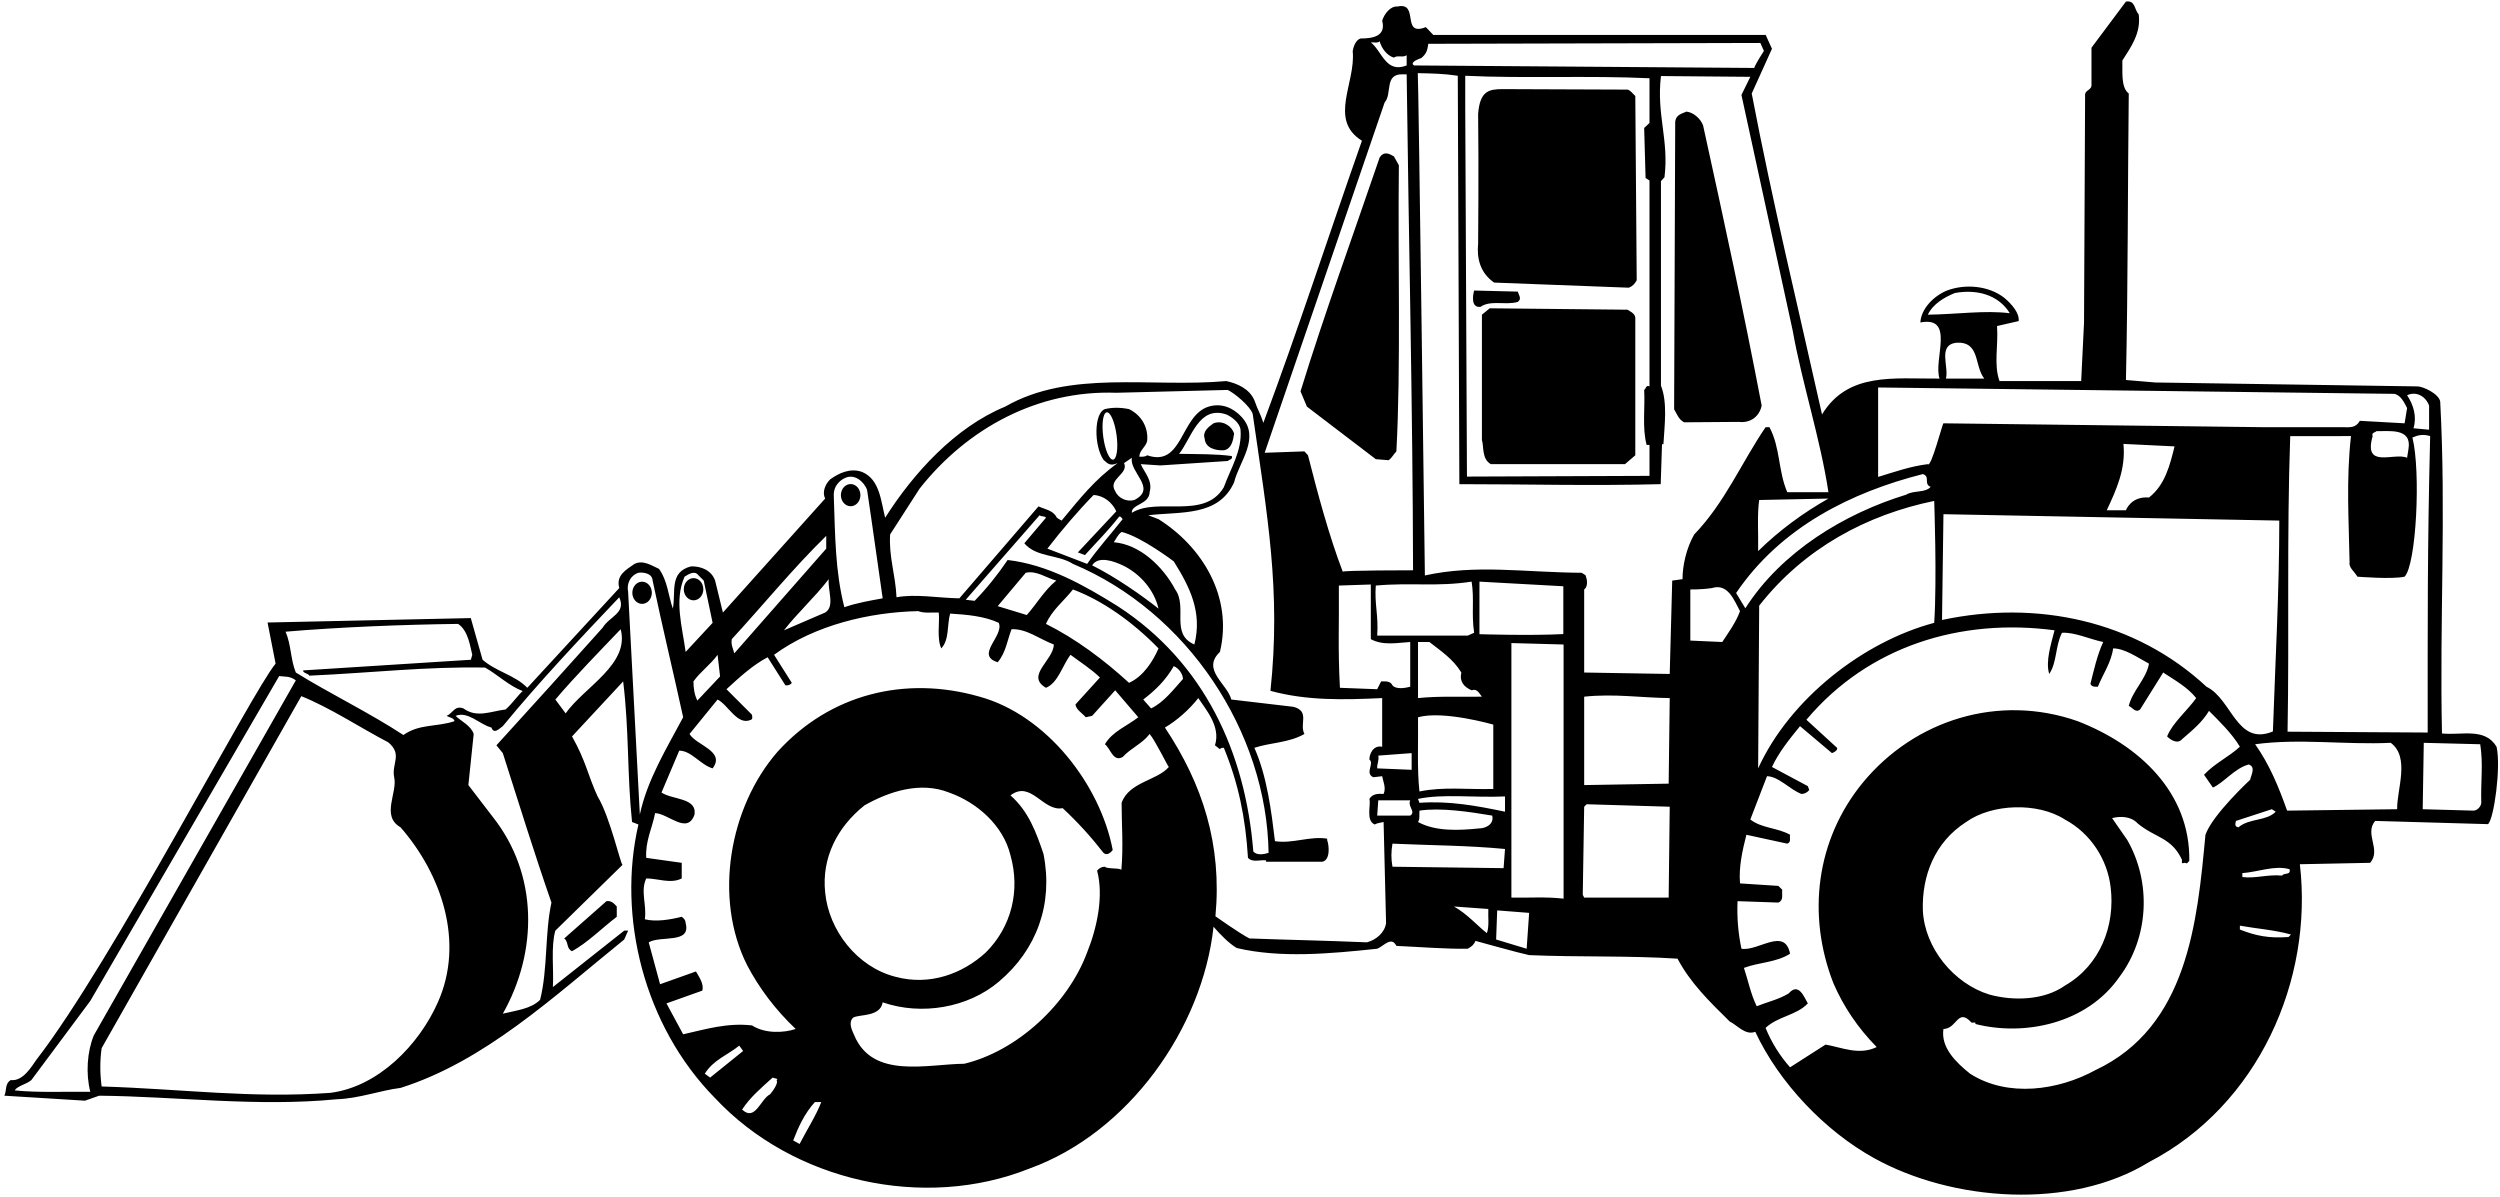 <?xml version="1.0" encoding="UTF-8"?>
<svg xmlns="http://www.w3.org/2000/svg" xmlns:xlink="http://www.w3.org/1999/xlink" width="541pt" height="259pt" viewBox="0 0 541 259" version="1.1">
<g id="surface1">
<path style=" stroke:none;fill-rule:nonzero;fill:rgb(0%,0%,0%);fill-opacity:1;" d="M 540.254 161.594 C 537.719 157.367 532.672 159.18 528.445 158.719 C 527.906 133.98 529.367 111.32 528.062 86.891 C 527.754 85.199 524.352 83.617 523.121 83.617 L 466.426 82.77 L 460.051 82.234 C 460.512 61.645 460.434 39.52 460.664 20.234 C 458.895 18.93 459.355 15.242 459.281 13.09 C 461.199 10.094 463.352 7.098 462.812 3.105 C 461.816 2.027 462.121 0.031 460.051 0.34 L 452.598 10.324 L 452.598 18.316 C 452.672 19.621 451.059 19.391 451.215 20.773 L 450.984 69.785 L 450.367 82.465 L 432.699 82.465 C 431.395 78.93 432.469 74.781 432.16 70.555 L 436.848 69.48 C 437.004 67.715 435.387 65.867 433.773 64.484 C 430.473 61.875 425.402 61.336 421.328 62.871 C 418.488 64.023 415.723 66.789 415.566 69.785 C 423.172 68.328 418.332 77.855 419.715 81.926 C 409.805 82.004 399.895 80.465 394.285 89.684 C 389.062 66.254 383.609 43.973 379.074 20.234 L 383.453 10.555 L 382.098 7.566 L 310.164 7.559 L 308.551 5.871 C 303.098 8.02 307.246 0.34 302.406 1.414 C 300.945 1.262 299.562 2.949 299.102 4.488 C 300.023 7.945 296.875 8.328 294.414 8.328 C 293.418 8.637 292.879 10.02 292.727 11.094 C 293.418 17.93 287.426 25.922 294.723 30.453 C 287.426 51.195 281.07 70.91 273.391 91.5 C 272.543 88.965 272.367 89.223 271.445 86.613 C 270.371 84.152 267.836 83 265.375 82.465 C 248.938 83.922 231.574 79.93 217.516 87.996 C 206.684 92.449 197.617 102.438 191.547 112.039 C 190.625 108.43 190.395 103.742 186.555 102.129 C 184.02 101.211 181.562 102.359 179.641 103.742 C 178.562 104.82 177.871 106.508 178.562 107.891 L 156.438 132.555 L 154.75 125.641 C 153.98 123.41 151.676 122.488 149.523 122.566 C 144.762 123.797 146.297 128.098 145.605 131.707 C 144.609 128.863 144.453 125.641 142.609 123.102 C 140.996 122.41 139.23 121.105 137.309 122.027 C 135.543 123.258 133.238 124.484 134.008 127.254 L 114.109 148.84 C 111.422 146.074 107.426 145.383 104.43 142.77 L 101.879 133.754 L 57.898 134.711 L 59.641 143.613 C 54.57 149.609 24.148 208.379 7.859 229.352 C 6.785 230.887 4.941 234.039 2.328 233.73 C 1.023 234.5 1.484 235.957 0.945 237.109 L 18.387 238.188 L 21.461 237.109 C 38.281 237.266 55.645 239.57 72.855 237.879 C 77.695 237.727 82.305 235.957 86.684 235.422 C 104.891 229.66 119.719 215.754 135.082 203.309 L 135.926 201.387 L 135.082 201.387 L 119.641 213.602 C 119.871 209.84 119.18 204.77 120.18 201.387 L 134.723 187.145 C 134.336 187.223 132.008 176.727 129.32 172.348 C 127.168 167.66 126.871 164.867 123.789 159.363 L 134.852 147.457 C 136.156 158.059 135.695 167.586 136.773 177.879 L 138.156 178.418 C 133.547 198.316 139.309 221.977 154.75 237.648 C 171.648 255.703 199.996 262 222.816 252.859 C 244.25 245.102 260.23 222.516 262.609 200.543 C 263.992 202.156 265.938 204.152 267.629 205.152 C 277.078 207.379 287.887 206.383 298.027 205.305 C 299.332 204.844 301.098 202.465 302.176 204.691 C 307.32 204.922 312.93 205.383 317.617 205.305 C 318.461 204.844 318.922 204.461 319.309 203.613 C 319.309 203.613 328.984 206.305 330.906 206.688 C 341.508 207.148 352.496 206.766 363.02 207.457 C 365.785 212.68 369.781 216.598 374.312 221.055 C 375.926 221.824 377.691 224.129 379.844 223.281 C 384.992 234.344 394.98 244.793 405.578 250.633 C 422.48 260.004 448.062 261.926 465.043 251.477 C 488.703 239.184 500.613 212.145 497.691 187.02 L 512.902 186.715 C 515.363 183.871 511.598 180.492 513.98 177.648 L 538.398 178.344 C 539.703 177.27 541.254 165.895 540.254 161.594 Z M 20.305 224.051 C 18.848 227.586 18.539 232.348 19.539 236.266 C 14.773 236.188 8.09 236.496 3.176 235.957 C 3.789 234.961 5.711 234.652 6.785 233.73 L 19.539 216.598 L 60.41 146.305 C 61.406 146.457 62.715 146.227 64.02 147.227 Z M 94.75 216.906 C 90.676 226.125 81.844 235.191 71.473 236.496 C 54.262 237.727 39.59 235.652 21.996 235.113 C 21.613 232.27 21.613 229.504 21.996 226.816 L 65.203 150.648 C 71.5 153.184 77.727 157.344 84.023 160.648 C 87.176 163.258 84.684 165.281 85.301 168.199 C 86.066 171.578 82.379 176.574 86.684 179.031 C 95.52 189.172 100.59 203.844 94.75 216.906 Z M 87.297 159.059 C 79.922 154.219 71.316 150.07 64.02 145.535 C 62.867 142.77 63.02 139.469 61.793 136.699 C 73.469 135.703 87.219 135.164 99.129 135.012 C 101.355 136.473 101.738 139.93 102.199 141.695 L 101.895 142.77 L 65.625 145.074 C 65.395 145.613 66.855 145.785 66.93 146.215 C 80.527 145.602 92.059 144.23 104.969 144.461 C 107.809 146.074 110.117 148.398 113.113 149.551 C 112.191 150.316 110.961 152.145 109.422 153.527 C 106.195 153.91 103.199 155.445 100.281 153.297 C 98.359 152.605 98.051 154.293 96.668 154.91 C 97.207 155.293 98.207 155.293 98.359 156.062 C 94.441 157.367 90.754 156.598 87.297 159.059 Z M 107.426 161.285 L 108.809 162.977 C 112.266 173.809 115.723 184.945 119.332 195.316 C 117.871 202.078 118.566 209.684 116.875 216.367 C 114.879 218.363 111.574 218.672 108.809 219.363 C 116.414 205.918 116.492 189.25 106.656 176.805 L 101.355 169.891 L 102.508 158.828 C 101.895 156.984 99.742 156.062 98.59 154.91 C 101.277 153.832 103.738 156.754 106.352 157.445 C 106.887 158.98 108.039 157.676 108.809 157.137 C 116.645 147.609 125.172 138.547 134.008 129.25 C 135.543 132.707 131.934 133.32 130.395 135.855 C 122.637 144.535 115.262 152.68 107.426 161.285 Z M 122.406 154.371 L 120.18 151.375 C 124.633 146.152 129.551 141.156 134.312 136.164 C 136.312 143.77 126.477 148.609 122.406 154.371 Z M 525.352 158.52 L 495.027 158.336 C 495.41 137.672 494.836 115.891 495.605 94.379 L 508.754 94.371 C 507.68 103.898 508.297 112.73 508.449 121.719 C 508.219 122.797 509.602 123.797 510.137 124.793 C 510.137 124.793 517.742 125.406 520.355 124.793 C 522.891 122.18 523.891 102.055 522.047 94.68 C 523.273 94.141 524.352 93.91 525.887 94.371 C 525.273 118.953 525.352 134.703 525.352 158.52 Z M 514.285 93.297 C 516.977 93.371 521.969 92.527 521.199 97.137 L 520.895 99.059 C 518.074 97.836 511.367 101.594 513.441 94.371 C 513.133 93.602 513.98 93.602 514.285 93.297 Z M 525.656 87.766 L 525.656 92.988 L 522.277 92.68 C 523.047 90.145 522.277 87.609 520.895 85.535 C 522.812 84.613 524.891 85.691 525.656 87.766 Z M 417.18 68.098 C 418.332 65.715 420.789 64.332 423.02 63.41 C 427.551 62.566 432.391 63.641 434.926 67.789 C 429.625 67.098 423.402 68.02 417.18 68.098 Z M 423.328 74.164 C 428.551 73.859 427.168 79.082 429.395 81.926 L 421.098 81.926 C 421.789 79.312 419.254 74.703 423.328 74.164 Z M 406.426 83.848 L 518.129 85.23 C 519.59 85.535 520.277 87.148 520.895 88.301 L 520.355 91.605 L 510.676 91.066 C 509.754 92.68 508.449 92.449 507.066 92.449 L 490.242 92.449 L 420.562 91.605 C 420.406 91.453 417.871 101.363 417.18 100.441 C 413.414 100.902 409.961 102.129 406.426 103.207 Z M 459.512 96.062 L 470.574 96.598 C 469.574 100.594 468.574 104.895 465.043 107.66 C 461.129 107.344 460.051 110.426 460.051 110.426 L 455.898 110.426 C 457.977 105.973 460.051 101.516 459.512 96.062 Z M 493.238 112.656 C 493.238 127.941 492.391 142.691 491.855 158.289 C 484.02 161.516 483.02 151.297 477.488 148.609 C 462.047 134.242 440.688 129.785 420.254 134.164 L 420.562 111.273 Z M 418.562 134.781 C 403.277 138.852 387.371 151.145 380.461 166.277 L 380.688 131.062 C 390.523 118.539 404.043 111.395 418.562 108.398 C 418.562 108.398 419.18 125.484 418.562 134.781 Z M 416.105 102.59 C 417.797 103.129 416.184 104.742 417.797 105.355 C 416.566 106.738 414.109 106.047 412.496 107.047 C 399.203 111.117 385.527 119.34 377.691 131.633 L 375.695 128.328 C 385.375 114.039 400.664 106.508 416.105 102.59 Z M 380.688 108.199 L 395.672 107.891 C 390.215 110.965 384.992 114.805 380.461 119.262 C 380.535 115.574 380.227 111.348 380.688 108.199 Z M 307.574 12.562 C 308.73 11.562 308.859 10.941 309.09 9.48 L 380.941 9.297 L 381.711 11.023 C 381.711 11.023 379.992 13.625 379.613 14.703 L 306.016 14.164 C 305.172 13.703 306.137 13.043 307.574 12.562 Z M 356.105 38.52 L 356.949 39.059 L 356.949 83.617 C 356.184 83.23 356.184 84.152 355.797 84.383 C 356.027 87.996 355.336 92.68 356.336 96.289 L 356.949 96.289 L 356.949 102.977 L 317.449 103.133 L 317.078 23.539 L 317.078 16.395 C 329.523 17.008 344.121 16.316 356.949 16.934 L 356.949 26.613 L 355.797 27.688 Z M 319 136.934 L 317.617 137.547 L 298.027 137.547 C 298.336 133.09 297.41 130.785 297.719 126.715 C 305.477 126.023 310.855 127.02 318.461 125.867 C 319.074 129.785 318.387 132.781 319 136.934 Z M 306.859 155.215 C 312.316 153.68 323.148 156.801 323.148 156.801 L 323.148 170.734 C 317.465 170.887 312.469 170.195 307.168 171.273 C 306.629 166.434 306.938 160.516 306.859 155.215 Z M 307.168 175.422 C 311.777 174.73 317.848 175.652 322.918 176.496 C 323.379 178.492 321.305 179.262 320.152 179.262 C 315.695 179.723 310.625 179.953 306.859 177.879 C 307.32 177.188 307.094 176.266 307.168 175.422 Z M 307.168 173.73 L 306.859 172.887 C 312.16 171.734 319 172.656 325.684 172.348 L 325.684 175.652 C 319.461 174.344 313.469 173.27 307.168 173.73 Z M 320.152 137.238 L 320.152 125.867 L 338.305 126.867 L 338.305 137.211 C 331.34 137.594 320.152 137.238 320.152 137.238 Z M 320.688 150.762 C 315.695 150.836 311.316 150.605 306.859 151.066 C 306.859 146.996 306.859 141.695 306.859 138.93 L 309.32 138.93 C 311.777 140.852 314.469 142.617 316.234 145.535 C 315.773 147.531 316.848 148.688 318.461 149.379 C 319.691 148.914 320.152 150.145 320.688 150.762 Z M 298.258 163.512 L 305.477 162.977 L 305.477 166.586 L 298.027 166.277 C 297.949 165.281 298.488 164.59 298.258 163.512 Z M 289.73 126.715 L 296.645 126.484 L 296.645 138.312 C 299.332 139.773 302.48 139.082 305.172 138.93 L 305.172 148.609 C 304.094 148.914 302.02 149.223 301.328 148.301 C 300.867 147.305 299.715 147.457 298.871 147.457 L 298.027 149.148 L 289.961 148.84 C 289.5 140.312 289.805 135.164 289.73 126.715 Z M 298.562 8.941 C 298.949 10.402 300.102 12.016 301.637 12.477 C 302.406 11.863 303.633 12.555 304.402 11.938 L 304.402 14.164 C 299.871 15.934 299.102 11.094 296.645 9.172 C 297.258 9.098 298.102 9.402 298.562 8.941 Z M 299.641 22.156 C 301.328 20.312 299.484 15.934 303.559 16.086 L 304.402 16.086 C 304.863 52.887 305.711 88.148 305.785 123.41 C 305.785 123.41 290.574 123.41 290.574 123.719 C 287.656 116.113 285.121 106.738 283.047 98.52 L 282.277 97.676 L 273.672 97.98 Z M 182.715 103.512 C 184.863 102.359 186.938 104.203 187.629 105.973 C 188.859 114.113 189.781 121.027 191.012 129.48 C 188.477 129.941 185.324 130.48 182.715 131.398 C 180.715 123.562 180.738 115.969 180.434 107.441 C 180.238 104.559 182.715 103.512 182.715 103.512 Z M 178.562 132.555 L 169.652 136.395 C 172.57 132.629 176.262 129.324 179.332 125.332 C 179.102 127.789 180.715 131.246 178.562 132.555 Z M 158.359 138.312 C 165.352 130.711 171.574 123.027 178.797 115.961 L 178.797 118.723 L 158.898 141.387 C 158.668 140.391 158.129 139.543 158.359 138.312 Z M 155.285 141.695 L 155.824 146.383 L 150.906 151.605 C 150.293 150.375 150.062 148.992 150.062 147.457 C 151.523 145.383 153.828 143.77 155.285 141.695 Z M 148.141 124.793 C 148.91 124.332 150.293 123.336 151.137 124.484 L 152.289 125.641 L 154.211 134.781 L 148.371 141.078 C 147.68 135.777 145.84 129.941 148.141 124.793 Z M 135.926 128.098 C 135.543 126.254 136.465 124.484 138.156 123.949 C 139.152 123.797 141.152 124.023 141.227 125.641 C 143.379 135.855 145.605 144.996 147.836 155.215 C 144.379 161.746 140.074 168.66 138.461 176.266 Z M 153.672 233.191 L 152.52 232.348 C 154.363 229.352 157.516 228.277 159.973 226.277 L 160.816 227.43 Z M 166.656 236.805 C 164.582 237.801 163.43 242.797 160.59 240.105 C 162.355 237.418 164.734 235.422 167.195 233.191 L 168.27 233.5 L 168.039 233.73 C 168.5 234.27 167.426 235.883 166.656 236.805 Z M 173.031 247.559 L 171.648 246.789 C 172.805 243.793 174.109 240.953 176.336 238.492 L 177.719 238.492 C 176.645 241.336 174.57 244.562 173.031 247.559 Z M 187.094 174.27 C 192.395 171.273 199.152 169.043 205.375 171.504 C 211.445 173.652 217.129 178.648 218.668 185.102 C 220.816 192.707 218.898 200.543 213.367 206.074 C 208.297 210.762 201.152 213.371 193.777 211.375 C 185.555 209.301 179.332 201.387 178.562 193.09 C 177.797 185.715 181.102 179.031 187.094 174.27 Z M 242.715 173.73 C 242.715 178.418 243.121 183.074 242.66 188.297 C 242.66 187.762 239.484 188.098 239.102 187.559 C 238.41 187.559 237.871 187.867 237.41 188.402 C 238.871 193.859 237.41 200.773 235.262 206.074 C 231.113 217.289 220.129 227.43 208.68 230.195 C 200.613 230.273 188.859 233.578 184.863 224.051 C 184.402 222.977 183.48 221.285 184.633 220.211 C 185.941 219.441 190.473 220.133 191.012 216.906 C 199.461 219.824 209.523 218.059 216.133 212.449 C 224.352 205.535 227.965 195.625 225.812 184.793 C 224.273 180.262 222.66 175.652 218.668 172.117 C 223.121 168.738 225.734 175.727 229.961 174.883 C 233.262 177.957 236.184 181.184 238.797 184.562 C 239.484 185.176 240.254 184.641 240.793 183.949 C 238.102 169.812 226.504 154.754 211.984 150.762 C 195.926 146.152 179.641 150.145 168.27 162.668 C 157.82 174.652 154.363 194.32 161.664 208.84 C 164.273 213.832 167.809 218.52 172.188 222.668 C 169.73 223.512 165.582 223.742 162.738 221.898 C 157.285 221.285 152.676 222.746 147.836 223.82 L 144.223 217.137 L 151.984 214.371 C 152.367 212.988 151.367 211.527 150.602 210.223 L 142.84 212.988 L 140.383 203.922 C 142.996 202.387 149.602 204.305 148.371 199.773 C 148.371 199.234 148.141 198.852 147.527 198.391 C 145.07 199.008 141.922 199.543 139.539 198.93 C 140 195.781 138.539 192.859 139.844 190.094 C 142.379 190.094 145.145 191.324 147.527 190.094 L 147.527 186.715 L 139.844 185.637 C 139.613 182.027 141.152 179.184 141.766 175.957 C 144.609 176.035 148.758 180.723 150.293 176.266 C 150.832 172.578 145.531 173.117 143.148 171.504 L 146.988 162.438 C 149.602 162.438 151.598 165.512 154.211 166.277 C 157.055 162.516 150.602 161.285 149.219 158.828 L 155.285 151.375 C 157.59 152.527 159.59 157.137 162.508 155.754 C 162.969 155.602 162.738 154.984 162.738 154.68 L 157.207 149.148 C 160.051 146.535 162.895 143.922 166.117 142.23 L 169.961 148.301 C 170.496 148.379 171.035 148.227 171.344 147.766 L 167.504 141.695 C 176.336 135.242 188.168 132.477 198.691 132.246 C 200.074 132.781 201.688 132.477 203.148 132.555 C 203.379 134.781 202.688 138.086 203.688 140.312 C 205.453 138.469 204.914 135.316 205.605 132.781 C 209.293 133.016 212.98 133.32 216.133 134.781 C 217.359 137.621 210.906 141.77 215.902 143.309 C 217.668 141.234 217.977 138.547 218.898 136.164 C 222.125 136.012 224.965 138.312 228.039 139.469 C 228.039 142.848 221.816 146.227 226.348 148.84 C 228.961 147.766 229.883 144.074 231.648 141.695 C 233.801 143.309 236.027 144.691 238.027 146.609 L 232.727 152.449 C 232.879 153.602 234.184 154.293 234.953 155.215 L 236.336 154.91 L 241.328 149.379 L 246.324 155.215 C 243.863 157.137 240.715 158.289 239.102 161.055 C 240.332 161.977 240.867 164.973 242.941 163.82 C 244.785 161.824 247.246 160.902 248.781 158.828 C 250.012 160.285 252.621 165.664 252.93 165.973 C 250.473 168.891 244.324 169.199 242.715 173.73 Z M 232.188 122.027 C 256.926 132.398 274.133 158.367 274.52 184.562 C 273.52 184.871 271.984 185.176 271.215 184.254 C 269.523 162.977 260.691 143.387 241.867 131.172 C 234.492 126.562 226.656 122.18 218.051 121.184 C 215.977 124.258 213.598 127.254 210.906 130.02 L 208.988 129.785 L 224.965 111.504 C 225.426 111.887 226.043 111.578 226.348 112.039 L 221.664 117.57 C 224.273 120.645 228.961 119.953 232.188 122.027 Z M 243.25 100.211 L 244.941 99.059 C 244.324 102.207 250.473 105.664 245.48 108.199 C 243.941 108.66 242.02 107.891 241.328 106.277 C 239.641 103.668 244.324 102.59 243.25 100.211 Z M 266.551 98.684 C 263.094 98.223 259.461 98.289 255.156 98.211 C 257.848 94.832 259.383 87.688 265.375 89.684 C 266.605 90.223 268.297 91.527 268.449 92.988 C 268.832 97.52 266.297 101.363 264.84 105.434 C 260.613 112.578 250.551 107.508 244.941 110.965 C 244.711 109.121 248.703 109.199 248.781 106.508 C 249.473 103.973 247.707 102.359 246.859 100.441 L 251.109 100.719 L 265.707 99.758 C 265.938 99.449 266.859 99.449 266.551 98.684 Z M 254.312 127.559 C 251.699 122.641 246.707 117.801 241.023 117.34 C 241.562 116.574 241.867 115.727 242.715 115.113 C 246.938 116.113 254.008 121.488 254.008 121.488 C 257.465 127.02 260.23 132.477 258.461 139.469 C 253.16 137.16 257.078 131.398 254.312 127.559 Z M 250.703 131.707 C 247.016 128.789 241.406 124.871 236.336 122.336 C 237.719 120.184 241.102 121.488 242.941 122.336 C 246.785 124.18 249.781 127.715 250.703 131.707 Z M 241.562 110.656 L 233.246 119.539 L 234.785 120.117 C 237.551 117.043 239.641 115.035 242.176 111.809 C 242.559 111.656 242.715 112.117 242.941 112.348 C 240.406 115.574 237.41 118.879 235.262 122.027 L 226.656 118.723 C 229.73 114.73 233.34 110.504 236.645 107.125 C 238.797 107.199 240.715 108.738 241.562 110.656 Z M 232.188 127.559 C 238.562 129.941 245.094 134.551 250.703 140.312 C 249.473 143.152 247.398 146.383 244.324 147.766 C 238.871 142.77 232.801 138.238 226.348 135.012 C 227.656 132.016 230.113 130.172 232.188 127.559 Z M 222.199 133.09 L 215.902 131.172 L 221.969 123.949 C 224.273 123.41 226.348 125.023 228.578 125.641 C 225.887 127.867 224.504 130.48 222.199 133.09 Z M 254.008 144.152 C 255.082 144.613 255.926 145.766 256.004 146.918 C 254.008 149.148 251.777 152.066 249.09 153.297 L 247.398 151.375 C 250.012 149.379 252.238 147.227 254.008 144.152 Z M 295.797 203.922 C 286.965 203.539 278.512 203.387 270.371 203.078 C 268.141 201.926 263.02 198.285 263.02 198.285 C 264.477 182.766 260.23 169.66 252.086 157.445 C 254.695 155.906 257.309 153.602 259.309 151.066 C 260.922 153.527 264.223 157.215 262.918 161.285 L 263.992 162.129 C 264.148 161.824 264.531 161.824 264.84 161.824 C 267.988 169.504 269.523 176.879 270.062 185.637 C 271.062 186.715 272.676 186.023 273.98 186.176 L 273.98 186.484 L 286.117 186.484 C 287.887 186.176 287.656 183.027 287.195 181.797 L 287.195 181.488 C 283.43 180.875 279.664 182.641 275.902 182.027 C 275.133 175.652 274.211 168.047 271.445 161.824 C 274.98 160.672 278.973 160.746 282.277 158.828 C 281.125 156.676 283.531 153.957 279.922 152.957 L 266.453 151.375 C 265.605 147.992 259.922 144.922 263.992 141.078 C 266.836 129.25 260.23 118.34 250.703 112.348 L 248.477 111.504 C 255.391 110.656 263.688 111.887 267.066 104.359 C 268.141 99.902 272.828 94.754 268.68 90.223 C 266.836 88.227 264.301 87.148 261.535 87.996 C 255.391 89.914 256.004 101.211 248.242 98.52 C 247.781 98.902 247.094 98.828 246.555 98.828 C 246.555 97.445 247.938 96.754 248.242 95.445 C 248.551 92.527 247.016 89.84 244.324 88.531 C 242.406 88.148 240.715 88.148 239.102 88.531 C 236.746 89.328 236.676 96.469 238.824 99.539 C 239.672 100.23 240.102 100.977 241.867 100.211 C 236.949 103.742 233.801 107.738 229.73 112.656 C 228.5 112.039 228.578 111.809 228.578 111.809 C 227.809 110.426 226.043 110.195 224.734 109.582 L 207.605 129.48 C 203.07 129.402 198.156 128.48 194.008 129.25 C 193.777 124.332 192.316 120.492 192.621 115.652 L 199 105.742 C 209.371 92.605 224.66 84.383 241.562 84.996 L 265.684 84.383 C 267.145 85.074 270.547 87.887 271.086 89.578 C 274.234 111.551 277.23 127.762 274.926 149.5 C 282.84 151.652 290.652 151.453 299.102 151.066 L 299.102 161.594 C 297.18 161.207 296.336 163.129 296.336 164.359 C 297.488 165.281 295.262 167.277 297.18 168.199 L 299.102 167.969 C 299.254 168.969 300.023 170.504 299.41 171.809 C 298.258 171.734 297.027 171.734 296.336 172.887 C 296.719 174.113 295.492 177.57 297.488 178.418 C 298.027 178.109 298.719 178.031 299.41 177.879 L 299.945 199.773 C 299.641 201.848 297.797 203.387 295.797 203.922 Z M 240.867 99.469 C 240.07 99.559 239.117 97.336 238.742 94.508 C 238.363 91.68 238.707 89.316 239.504 89.227 C 240.301 89.137 241.254 91.355 241.629 94.184 C 242.008 97.012 241.664 99.379 240.867 99.469 Z M 298.027 176.496 L 298.258 173.191 L 305.172 173.191 C 304.555 174.574 306.477 175.652 305.172 176.496 Z M 301.328 187.559 C 301.023 185.793 301.023 184.41 301.328 182.566 C 309.781 182.949 317.691 182.949 325.684 183.719 L 325.375 187.867 Z M 321.766 201.926 C 320.074 200.695 317.465 197.699 314.621 196.164 L 322.07 196.703 C 321.996 198.469 322.305 200.391 321.766 201.926 Z M 330.367 205.305 L 323.762 203.309 L 323.992 197.008 L 330.906 197.547 Z M 338.359 194.473 C 334.441 194.012 330.828 194.32 327.066 194.242 L 327.066 139.16 L 338.359 139.469 Z M 361.098 194.242 L 342.816 194.242 L 342.508 193.629 L 342.816 174.574 L 343.352 174.039 L 361.328 174.574 Z M 361.098 169.582 L 342.816 169.891 L 342.816 150.762 C 349.344 150.07 355.031 150.992 361.328 151.066 Z M 361.867 125.641 L 361.328 145.844 L 342.816 145.535 L 342.816 127.559 C 343.738 126.867 343.43 125.332 343.121 124.484 L 342.277 123.949 C 329.832 123.871 319.484 122.074 308.344 124.531 C 308.344 124.531 306.961 16.441 306.809 15.828 C 309.957 15.902 312.469 15.934 315.465 16.395 L 315.805 104.773 C 330.402 104.773 344.164 105.16 359.375 104.773 L 359.66 96.125 L 359.965 96.125 C 360.195 92.051 360.887 87.137 359.43 83.449 L 359.43 39.195 L 360.195 38.352 C 361.195 30.285 358.43 24.832 359.43 16.457 L 378.77 16.625 L 376.848 20.543 L 387.91 71.398 C 389.984 83 393.902 94.832 395.672 106.508 L 386.758 106.508 C 384.762 101.824 385.301 96.984 382.918 92.449 L 382.07 92.449 C 376.848 100.133 373.238 108.812 366.629 115.652 C 364.941 118.57 364.094 122.41 364.094 125.332 Z M 372.699 138.93 L 365.785 138.621 L 365.785 127.559 C 365.785 127.559 368.266 127.605 370.473 127.254 C 373.93 126.176 375.234 129.863 376.539 132.246 C 375.695 134.629 374.004 136.934 372.699 138.93 Z M 425.477 177.879 C 431.086 173.883 440.996 173.578 446.836 177.34 C 452.441 180.336 456.055 186.023 456.746 192.016 C 457.742 200.156 454.594 208.84 446.836 213.293 C 442.379 216.445 435.773 216.676 430.473 215.215 C 422.789 212.836 416.488 205.152 416.105 197.008 C 415.875 189.555 418.641 182.258 425.477 177.879 Z M 477.258 180.645 C 475.488 199.543 473.414 222.207 453.441 231.578 C 445.453 235.957 434.465 237.57 426.324 232.348 C 423.25 229.891 419.945 226.664 420.562 222.668 C 423.48 222.668 423.633 217.98 426.629 221.285 L 427.477 221.285 L 427.477 221.594 C 438 224.281 451.598 221.594 458.664 211.375 C 465.043 202.848 465.578 190.938 460.355 181.797 L 457.055 177.035 C 458.895 176.574 461.199 176.648 462.586 178.188 C 466.504 181.414 469.883 181.152 472.188 186.07 C 472.035 187.453 472.461 186.387 473.227 186.848 L 473.766 186.309 C 473.996 171.48 462.891 161.207 449.602 156.062 C 432.547 150.07 414.34 155.754 403.121 169.352 C 392.98 181.719 390.984 198.008 396.746 212.758 C 398.895 217.75 401.969 222.359 406.117 226.586 C 402.277 228.43 398.59 226.664 395.055 226.047 L 387.371 230.965 C 385.223 228.582 383.301 225.512 382.07 222.438 C 384.762 219.902 388.758 219.746 391.215 217.137 C 390.367 215.676 389.219 212.527 387.066 214.984 C 384.914 216.289 382.457 216.828 380.152 217.75 C 378.844 215.062 378.309 212.219 377.387 209.453 C 380.613 208.223 384.379 208.301 387.371 206.383 C 386.223 200.543 380.461 205.918 376.848 205.305 C 376.156 202.004 375.848 198.621 376.004 195.012 L 384.84 195.316 C 386.066 194.781 385.527 193.551 385.684 192.551 L 384.84 191.707 L 376.539 191.168 C 376.234 187.637 377.078 183.949 377.922 180.645 L 386.758 182.566 C 387.68 182.258 387.219 181.336 387.371 180.645 C 384.684 179.109 381.227 179.262 378.77 177.34 L 382.379 167.969 C 384.992 168.047 387.219 170.812 389.832 171.809 C 390.523 171.809 391.062 171.504 391.52 170.965 L 391.215 170.121 L 383.453 165.973 C 384.914 162.82 387.219 159.98 389.523 157.137 L 396.438 162.977 C 396.898 162.82 398.129 162.129 397.281 161.594 L 390.906 155.754 C 404.352 139.773 424.324 133.703 444.605 136.395 C 443.84 139.391 442.609 143.152 443.453 145.844 C 445.145 143.387 444.762 139.695 446.219 136.934 C 448.984 136.777 452.137 138.312 455.133 138.93 C 453.824 141.77 453.059 145.23 452.367 147.992 C 452.672 148.688 453.363 148.609 453.98 148.609 C 454.98 146.074 456.898 143.309 457.281 140.312 C 459.816 140.312 462.586 142.309 465.043 143.613 C 464.43 146.996 461.508 149.379 460.664 152.758 C 461.434 153.066 462.121 154.371 463.121 153.527 L 468.113 145.535 C 470.805 147.305 473.34 148.688 475.262 151.066 C 473.414 153.68 470.113 156.445 468.961 159.363 C 469.73 160.133 471.266 161.133 472.266 159.902 C 474.492 157.98 476.566 156.289 478.027 153.832 C 480.176 155.984 483.02 158.75 484.711 161.594 C 482.176 163.898 479.332 165.125 476.949 167.66 C 477.566 168.582 478.258 169.504 478.871 170.426 C 481.176 169.43 483.633 166.203 486.629 165.434 C 488.242 165.973 487.09 167.816 486.938 168.738 C 486.938 168.738 478.793 176.266 477.258 180.645 Z M 483.863 177.648 L 491.621 175.113 L 492.469 175.652 C 490.473 177.727 486.707 177.035 484.402 179.031 C 483.328 178.879 483.863 177.879 483.863 177.648 Z M 495.465 188.098 C 495.773 189.48 494.234 188.789 493.852 189.48 C 490.777 189.172 487.938 190.172 485.246 189.785 L 485.246 188.941 C 488.629 188.711 492.238 187.176 495.465 188.098 Z M 495.234 202.77 C 491.008 203.078 488.242 202.539 484.711 201.156 L 484.711 200.312 C 488.012 200.926 492.238 201.234 495.773 202.23 Z M 518.742 175.113 L 494.926 175.422 C 493.16 170.426 491.164 165.512 488.012 161.055 C 497.617 159.75 507.371 161.207 517.359 160.746 C 521.586 163.898 518.664 170.812 518.742 175.113 Z M 536.949 173.73 C 536.871 174.574 536.105 175.344 535.336 175.422 L 524.273 175.113 L 524.504 160.746 L 536.719 161.055 C 537.41 165.355 536.797 169.199 536.949 173.73 "/>
<path style=" stroke:none;fill-rule:nonzero;fill:rgb(0%,0%,0%);fill-opacity:1;" d="M 131.242 195.012 L 122.098 203.078 C 123.098 203.844 122.484 205.227 123.789 205.844 C 127.246 203.922 130.242 200.848 133.469 198.391 L 133.469 196.164 C 132.855 195.473 132.238 194.855 131.242 195.012 "/>
<path style=" stroke:none;fill-rule:nonzero;fill:rgb(0%,0%,0%);fill-opacity:1;" d="M 262.609 91.605 C 261.613 92.297 260.152 93.371 260.691 94.91 C 260.844 96.984 263.07 97.52 264.84 97.445 C 266.527 97.137 266.836 95.293 267.066 93.832 C 266.453 91.988 264.379 90.914 262.609 91.605 "/>
<path style=" stroke:none;fill-rule:nonzero;fill:rgb(0%,0%,0%);fill-opacity:1;" d="M 297.719 99.363 L 300.484 99.594 C 301.254 99.059 301.559 98.289 302.176 97.676 C 303.172 79.469 302.48 56.035 302.715 35.754 L 301.637 33.836 C 300.562 33.219 299.484 32.68 298.562 34.062 C 292.801 50.965 286.578 67.941 281.434 84.691 L 282.816 87.996 L 297.719 99.363 "/>
<path style=" stroke:none;fill-rule:nonzero;fill:rgb(0%,0%,0%);fill-opacity:1;" d="M 328.449 65.332 C 329.371 64.641 328.68 63.949 328.449 63.105 L 319 62.871 C 318.691 64.023 318.309 66.637 320.383 66.406 C 322.531 64.871 325.914 66.102 328.449 65.332 "/>
<path style=" stroke:none;fill-rule:nonzero;fill:rgb(0%,0%,0%);fill-opacity:1;" d="M 352.188 19.391 L 325.246 19.285 C 322.172 19.285 320.254 19.668 319.867 24.66 C 320.02 36.031 319.867 52.703 319.867 52.703 C 319.562 55.852 320.254 59.004 323.324 61.152 L 352.496 62.258 C 353.34 61.875 353.723 61.488 354.184 60.645 L 353.879 20.773 C 353.34 20.312 352.879 19.543 352.188 19.391 "/>
<path style=" stroke:none;fill-rule:nonzero;fill:rgb(0%,0%,0%);fill-opacity:1;" d="M 352.188 67.02 L 322.379 66.715 L 320.688 68.098 C 320.688 76.473 320.688 86.457 320.688 95.215 C 321.148 96.676 320.613 99.289 322.609 100.441 L 351.648 100.441 L 353.879 98.52 L 353.879 69.172 C 354.031 67.941 353.031 67.559 352.188 67.02 "/>
<path style=" stroke:none;fill-rule:nonzero;fill:rgb(0%,0%,0%);fill-opacity:1;" d="M 381.227 87.766 C 377.23 66.867 373.086 47.816 368.551 27.148 C 368.012 25.691 366.477 24.309 364.941 24.152 C 363.48 24.77 362.355 24.965 362.512 27.191 L 362.281 88.574 C 362.895 89.574 363.195 90.695 364.426 91.387 L 376.309 91.297 C 378.844 91.605 380.766 90.07 381.227 87.766 "/>
<path style=" stroke:none;fill-rule:nonzero;fill:rgb(0%,0%,0%);fill-opacity:1;" d="M 138.945 125.879 C 137.781 125.879 136.836 126.953 136.836 128.277 C 136.836 129.605 137.781 130.68 138.945 130.68 C 140.113 130.68 141.059 129.605 141.059 128.277 C 141.059 126.953 140.113 125.879 138.945 125.879 "/>
<path style=" stroke:none;fill-rule:nonzero;fill:rgb(0%,0%,0%);fill-opacity:1;" d="M 150.086 129.91 C 151.254 129.91 152.199 128.836 152.199 127.512 C 152.199 126.184 151.254 125.109 150.086 125.109 C 148.922 125.109 147.973 126.184 147.973 127.512 C 147.973 128.836 148.922 129.91 150.086 129.91 "/>
<path style=" stroke:none;fill-rule:nonzero;fill:rgb(0%,0%,0%);fill-opacity:1;" d="M 184.082 109.551 C 185.246 109.551 186.195 108.477 186.195 107.152 C 186.195 105.824 185.246 104.75 184.082 104.75 C 182.914 104.75 181.969 105.824 181.969 107.152 C 181.969 108.477 182.914 109.551 184.082 109.551 "/>
</g>
</svg>

